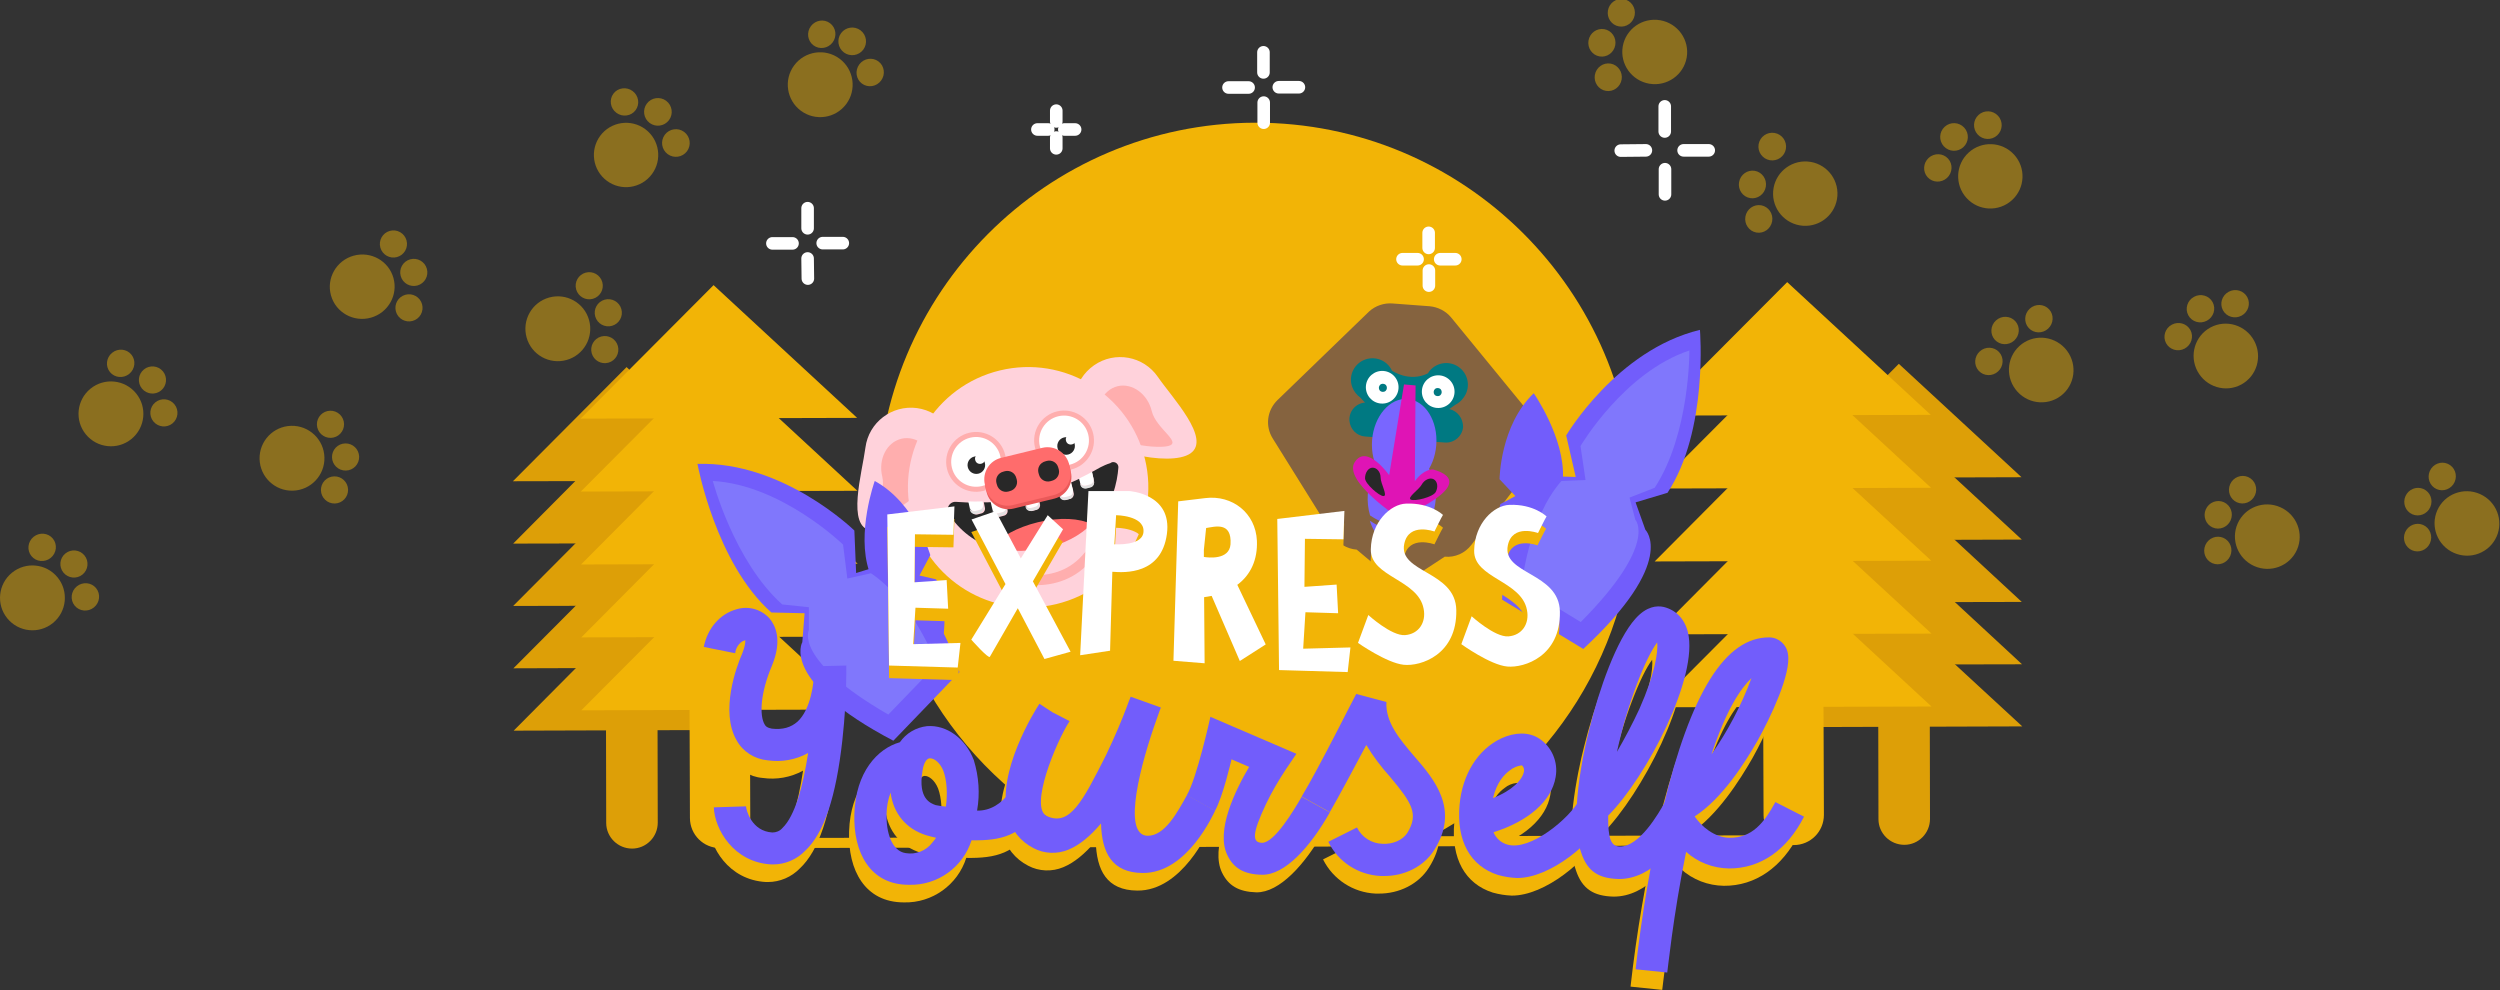 <?xml version="1.0" encoding="utf-8"?>
<!-- Generator: Adobe Illustrator 21.0.0, SVG Export Plug-In . SVG Version: 6.00 Build 0)  -->
<!DOCTYPE svg PUBLIC "-//W3C//DTD SVG 1.1//EN" "http://www.w3.org/Graphics/SVG/1.1/DTD/svg11.dtd">
<svg version="1.1" id="Layer_1" xmlns="http://www.w3.org/2000/svg" xmlns:xlink="http://www.w3.org/1999/xlink" x="0px" y="0px"
	 viewBox="0 0 994.3 393.8" style="enable-background:new 0 0 994.3 393.8;" xml:space="preserve">
<rect x="0" y="0" width="994.3" height="393.8" fill="#333333" stroke="none"/>
<style type="text/css">
	.st0{fill:#DD9F07;}
	.st1{fill:#F2B406;}
	.st2{fill:none;stroke:#F2B406;stroke-width:4;stroke-linecap:round;stroke-linejoin:round;}
	.st3{opacity:0.46;}
	.st4{fill:none;stroke:#FFFFFF;stroke-width:5;stroke-linecap:round;stroke-linejoin:round;}
	.st5{fill:#FFFFFF;}
	.st6{fill:#FFD2DB;}
	.st7{fill:#FFAEAE;}
	.st8{fill:#282828;}
	.st9{fill:#FF6C6C;}
	.st10{fill:#E2E2E2;}
	.st11{fill:#EA5959;}
	.st12{fill:none;stroke:#FFAEAE;stroke-width:4;stroke-linecap:round;stroke-linejoin:round;}
	.st13{fill:#85633F;}
	.st14{fill:#007982;}
	.st15{fill:#7966FF;}
	.st16{fill:#DF14B5;}
	.st17{fill:none;stroke:#00A543;stroke-width:10;stroke-linecap:round;stroke-linejoin:round;}
	.st18{fill:#725DFB;}
	.st19{fill:#8077FC;}
</style>
<title>Asset 2</title>
<g>
	<g id="Layer_2">
		<g id="Layer_1-2">
			<g id="background">
				<polygon class="st0" points="755.2,144.7 710,190.1 804,189.8 				"/>
				<polygon class="st0" points="755.2,169.4 710.1,214.9 804.1,214.6 				"/>
				<polygon class="st0" points="755.3,194.2 710.1,239.6 804.1,239.4 				"/>
				<polygon class="st0" points="755.4,219 710.2,264.4 804.2,264.2 				"/>
				<polygon class="st0" points="755.4,243.8 710.3,289.2 804.3,288.9 				"/>
				<path class="st0" d="M757.2,267.6L757.2,267.6c5.7,0,10.3,4.6,10.3,10.2l0.1,47.9c0,5.7-4.6,10.3-10.2,10.3l0,0
					c-5.7,0-10.3-4.6-10.3-10.2l-0.1-47.9C747,272.3,751.6,267.7,757.2,267.6z"/>
				<polygon class="st1" points="710.8,112.2 657.9,165.3 767.9,165 				"/>
				<polygon class="st1" points="710.9,141.2 658,194.3 768,194 				"/>
				<polygon class="st1" points="710.9,170.2 658.1,223.3 768.1,223 				"/>
				<polygon class="st1" points="711,199.2 658.2,252.3 768.2,252 				"/>
				<polygon class="st1" points="711.1,228.2 658.2,281.3 768.2,281 				"/>
				<path class="st1" d="M713.2,256.1L713.2,256.1c6.6,0,12,5.3,12,12l0.2,56c0,6.6-5.3,12-12,12l0,0c-6.6,0-12-5.3-12-12l-0.2-56
					C701.2,261.6,706.6,256.2,713.2,256.1z"/>
				<polygon class="st0" points="249.2,146 204,191.4 298,191.2 				"/>
				<polygon class="st0" points="249.2,170.8 204.1,216.2 298.1,216 				"/>
				<polygon class="st0" points="249.3,195.6 204.1,241 298.1,240.8 				"/>
				<polygon class="st0" points="249.4,220.4 204.2,265.8 298.2,265.5 				"/>
				<polygon class="st0" points="249.4,245.2 204.3,290.6 298.3,290.3 				"/>
				<path class="st0" d="M251.2,269.1L251.2,269.1c5.7,0,10.3,4.6,10.3,10.2l0.1,47.9c0,5.7-4.6,10.3-10.2,10.3l0,0
					c-5.7,0-10.3-4.6-10.3-10.2l-0.1-47.9C241,273.7,245.6,269.1,251.2,269.1z"/>
				<polygon class="st1" points="283.8,113.4 230.9,166.5 340.9,166.2 				"/>
				<polygon class="st1" points="283.9,142.4 231,195.5 341,195.2 				"/>
				<polygon class="st1" points="283.9,171.4 231.1,224.5 341.1,224.2 				"/>
				<polygon class="st1" points="284,200.4 231.2,253.5 341.2,253.2 				"/>
				<polygon class="st1" points="284.1,229.4 231.2,282.5 341.2,282.2 				"/>
				<path class="st1" d="M286.2,257.3L286.2,257.3c6.6,0,12,5.3,12,12l0.2,56c0,6.6-5.3,12-12,12l0,0c-6.6,0-12-5.3-12-12l-0.2-56
					C274.2,262.7,279.6,257.3,286.2,257.3z"/>
				<line class="st2" x1="307.4" y1="335.3" x2="710.4" y2="334.2"/>
				<path class="st1" d="M650,198.9c-0.2-83.1-67.8-150.3-150.9-150.1S348.8,116.6,349,199.8c0.2,57.7,33.3,110.2,85.3,135.2
					l131.1-0.4C617.3,309.3,650.2,256.6,650,198.9z"/>
				<g class="st3">
					
						<ellipse transform="matrix(0.963 -0.269 0.269 0.963 -25.375 43.005)" class="st1" cx="144.1" cy="114" rx="12.9" ry="12.8"/>
					
						<ellipse transform="matrix(0.963 -0.269 0.269 0.963 -26.942 48.332)" class="st1" cx="162.7" cy="122.4" rx="5.4" ry="5.4"/>
					
						<ellipse transform="matrix(0.963 -0.269 0.269 0.963 -23.07 48.329)" class="st1" cx="164.6" cy="108.3" rx="5.4" ry="5.4"/>
					
						<ellipse transform="matrix(0.963 -0.269 0.269 0.963 -20.326 45.722)" class="st1" cx="156.5" cy="97" rx="5.4" ry="5.4"/>
					
						<ellipse transform="matrix(0.963 -0.269 0.269 0.963 -26.989 64.583)" class="st1" cx="221.9" cy="130.7" rx="12.9" ry="12.9"/>
					
						<ellipse transform="matrix(0.963 -0.269 0.269 0.963 -28.551 69.909)" class="st1" cx="240.6" cy="139" rx="5.4" ry="5.4"/>
					
						<ellipse transform="matrix(0.963 -0.271 0.271 0.963 -24.637 70.123)" class="st1" cx="241.8" cy="124.4" rx="5.4" ry="5.4"/>
					
						<ellipse transform="matrix(0.963 -0.269 0.269 0.963 -21.938 67.3)" class="st1" cx="234.4" cy="113.6" rx="5.4" ry="5.4"/>
					
						<ellipse transform="matrix(0.596 -0.803 0.803 0.596 51.05 224.814)" class="st1" cx="249" cy="61.7" rx="12.8" ry="12.8"/>
					
						<ellipse transform="matrix(0.596 -0.803 0.803 0.596 62.921 238.812)" class="st1" cx="268.8" cy="56.9" rx="5.5" ry="5.5"/>
					
						<ellipse transform="matrix(0.596 -0.803 0.803 0.596 69.955 228.118)" class="st1" cx="261.7" cy="44.5" rx="5.5" ry="5.5"/>
					
						<ellipse transform="matrix(0.596 -0.803 0.803 0.596 67.725 215.807)" class="st1" cx="248.4" cy="40.6" rx="5.4" ry="5.5"/>
					
						<ellipse transform="matrix(0.596 -0.803 0.803 0.596 104.738 275.545)" class="st1" cx="326.2" cy="33.7" rx="12.9" ry="12.9"/>
					
						<ellipse transform="matrix(0.596 -0.803 0.803 0.596 116.609 289.528)" class="st1" cx="346.1" cy="28.9" rx="5.5" ry="5.4"/>
					
						<ellipse transform="matrix(0.596 -0.803 0.803 0.596 123.643 278.834)" class="st1" cx="339" cy="16.5" rx="5.5" ry="5.5"/>
					<ellipse transform="matrix(0.6 -0.8 0.8 0.6 119.87 266.913)" class="st1" cx="326.8" cy="13.6" rx="5.5" ry="5.4"/>
					
						<ellipse transform="matrix(0.775 -0.632 0.632 0.775 -147.386 61.642)" class="st1" cx="12.9" cy="237.8" rx="12.9" ry="12.9"/>
					
						<ellipse transform="matrix(0.775 -0.632 0.632 0.775 -133.84 59.593)" class="st1" cx="16.8" cy="217.7" rx="5.5" ry="5.4"/>
					
						<ellipse transform="matrix(0.775 -0.632 0.632 0.775 -135.133 69.064)" class="st1" cx="29.4" cy="224.3" rx="5.4" ry="5.4"/>
					
						<ellipse transform="matrix(0.775 -0.632 0.632 0.775 -142.429 74.898)" class="st1" cx="34" cy="237.4" rx="5.5" ry="5.4"/>
					
						<ellipse transform="matrix(0.775 -0.632 0.632 0.775 -94.077 64.904)" class="st1" cx="44.1" cy="164.6" rx="12.9" ry="12.9"/>
					<ellipse transform="matrix(0.775 -0.632 0.632 0.775 -80.531 62.856)" class="st1" cx="48" cy="144.5" rx="5.5" ry="5.4"/>
					
						<ellipse transform="matrix(0.775 -0.632 0.632 0.775 -81.823 72.327)" class="st1" cx="60.6" cy="151.1" rx="5.4" ry="5.4"/>
					
						<ellipse transform="matrix(0.775 -0.632 0.632 0.775 -89.114 78.159)" class="st1" cx="65.2" cy="164.2" rx="5.4" ry="5.4"/>
					
						<ellipse transform="matrix(1 -2.460666e-02 2.460666e-02 1 -4.448 2.912)" class="st1" cx="116.1" cy="182.2" rx="12.9" ry="12.9"/>
					
						<ellipse transform="matrix(1 -2.460666e-02 2.460666e-02 1 -4.112 3.285)" class="st1" cx="131.4" cy="168.7" rx="5.4" ry="5.4"/>
					
						<ellipse transform="matrix(1 -2.460666e-02 2.460666e-02 1 -4.428 3.437)" class="st1" cx="137.4" cy="181.7" rx="5.4" ry="5.4"/>
					
						<ellipse transform="matrix(1 -2.460666e-02 2.460666e-02 1 -4.754 3.331)" class="st1" cx="133" cy="194.8" rx="5.4" ry="5.4"/>
				</g>
				<g class="st3">
					
						<ellipse transform="matrix(0.738 -0.675 0.675 0.738 113.3 586.421)" class="st1" cx="811.8" cy="147.3" rx="12.8" ry="12.9"/>
					
						<ellipse transform="matrix(0.738 -0.675 0.675 0.738 126.818 580.448)" class="st1" cx="810.9" cy="126.9" rx="5.5" ry="5.4"/>
					
						<ellipse transform="matrix(0.738 -0.675 0.675 0.738 120.152 572.569)" class="st1" cx="797.4" cy="131.6" rx="5.5" ry="5.4"/>
					
						<ellipse transform="matrix(0.738 -0.675 0.675 0.738 110.137 571.475)" class="st1" cx="791" cy="143.9" rx="5.5" ry="5.4"/>
					
						<ellipse transform="matrix(0.738 -0.675 0.675 0.738 159.944 552.581)" class="st1" cx="791.6" cy="70.3" rx="12.8" ry="12.8"/>
					
						<ellipse transform="matrix(0.738 -0.675 0.675 0.738 173.465 546.601)" class="st1" cx="790.6" cy="49.9" rx="5.5" ry="5.5"/>
					
						<ellipse transform="matrix(0.738 -0.675 0.675 0.738 166.799 538.722)" class="st1" cx="777.1" cy="54.6" rx="5.5" ry="5.5"/>
					
						<ellipse transform="matrix(0.738 -0.675 0.675 0.738 156.781 537.634)" class="st1" cx="770.7" cy="66.9" rx="5.5" ry="5.4"/>
					
						<ellipse transform="matrix(0.17 -0.986 0.986 0.17 519.765 771.527)" class="st1" cx="717.7" cy="77.3" rx="12.8" ry="12.8"/>
					
						<ellipse transform="matrix(0.169 -0.986 0.986 0.169 527.936 743.527)" class="st1" cx="705" cy="58.6" rx="5.5" ry="5.5"/>
					
						<ellipse transform="matrix(0.17 -0.986 0.986 0.17 505.874 747.781)" class="st1" cx="696.7" cy="73.7" rx="5.5" ry="5.4"/>
					
						<ellipse transform="matrix(0.17 -0.986 0.986 0.17 494.463 761.62)" class="st1" cx="699.2" cy="87.4" rx="5.5" ry="5.4"/>
					
						<ellipse transform="matrix(0.17 -0.986 0.986 0.17 525.568 665.788)" class="st1" cx="657.9" cy="21" rx="12.8" ry="12.9"/>
					
						<ellipse transform="matrix(0.17 -0.986 0.986 0.17 529.906 639.838)" class="st1" cx="644.7" cy="5.4" rx="5.5" ry="5.4"/>
					
						<ellipse transform="matrix(0.17 -0.986 0.986 0.17 511.677 642.042)" class="st1" cx="636.9" cy="17.4" rx="5.5" ry="5.4"/>
					
						<ellipse transform="matrix(0.17 -0.986 0.986 0.17 500.268 655.879)" class="st1" cx="639.4" cy="31.1" rx="5.5" ry="5.4"/>
					
						<ellipse transform="matrix(0.406 -0.914 0.914 0.406 392.006 1020.585)" class="st1" cx="981.5" cy="208.6" rx="12.8" ry="12.9"/>
					
						<ellipse transform="matrix(0.406 -0.914 0.914 0.406 375.257 1005.939)" class="st1" cx="961.8" cy="214.2" rx="5.5" ry="5.4"/>
					
						<ellipse transform="matrix(0.406 -0.914 0.914 0.406 388.359 997.617)" class="st1" cx="962" cy="199.9" rx="5.5" ry="5.4"/>
					
						<ellipse transform="matrix(0.406 -0.914 0.914 0.406 403.247 1000.537)" class="st1" cx="971.7" cy="189.9" rx="5.5" ry="5.4"/>
					
						<ellipse transform="matrix(0.406 -0.914 0.914 0.406 340.13 951.061)" class="st1" cx="902" cy="213.8" rx="12.8" ry="12.9"/>
					
						<ellipse transform="matrix(0.406 -0.914 0.914 0.406 323.372 936.421)" class="st1" cx="882.4" cy="219.3" rx="5.5" ry="5.4"/>
					
						<ellipse transform="matrix(0.406 -0.914 0.914 0.406 336.473 928.088)" class="st1" cx="882.5" cy="205.1" rx="5.5" ry="5.4"/>
					
						<ellipse transform="matrix(0.406 -0.914 0.914 0.406 351.362 931.019)" class="st1" cx="892.2" cy="195.1" rx="5.5" ry="5.4"/>
					
						<ellipse transform="matrix(0.881 -0.473 0.473 0.881 38.333 435.593)" class="st1" cx="885.3" cy="141.6" rx="12.8" ry="12.9"/>
					
						<ellipse transform="matrix(0.881 -0.473 0.473 0.881 39.695 425.725)" class="st1" cx="866.4" cy="133.9" rx="5.5" ry="5.4"/>
					
						<ellipse transform="matrix(0.881 -0.473 0.473 0.881 46.035 428.576)" class="st1" cx="875.2" cy="122.8" rx="5.5" ry="5.4"/>
					
						<ellipse transform="matrix(0.881 -0.473 0.473 0.881 48.6 434.864)" class="st1" cx="889" cy="120.8" rx="5.5" ry="5.4"/>
				</g>
				<line class="st4" x1="502.5" y1="20.8" x2="502.5" y2="28.8"/>
				<line class="st4" x1="516.6" y1="34.7" x2="508.6" y2="34.7"/>
				<line class="st4" x1="502.6" y1="48.8" x2="502.6" y2="40.8"/>
				<line class="st4" x1="488.6" y1="34.8" x2="496.6" y2="34.8"/>
				<line class="st4" x1="321.2" y1="82.8" x2="321.2" y2="90.8"/>
				<line class="st4" x1="335.2" y1="96.7" x2="327.2" y2="96.7"/>
				<line class="st4" x1="321.3" y1="110.8" x2="321.2" y2="102.8"/>
				<line class="st4" x1="307.2" y1="96.8" x2="315.2" y2="96.8"/>
				<line class="st4" x1="662.1" y1="42.3" x2="662.1" y2="52.3"/>
				<line class="st4" x1="679.6" y1="59.8" x2="669.6" y2="59.8"/>
				<line class="st4" x1="662.2" y1="77.3" x2="662.2" y2="67.3"/>
				<line class="st4" x1="644.6" y1="59.9" x2="654.6" y2="59.8"/>
				<line class="st4" x1="420.1" y1="44" x2="420.1" y2="48.3"/>
				<line class="st4" x1="427.6" y1="51.5" x2="423.3" y2="51.5"/>
				<line class="st4" x1="420.1" y1="59" x2="420.1" y2="54.7"/>
				<line class="st4" x1="412.6" y1="51.5" x2="416.9" y2="51.5"/>
				<line class="st4" x1="568.2" y1="92.6" x2="568.2" y2="98.6"/>
				<line class="st4" x1="578.8" y1="103.1" x2="572.8" y2="103.1"/>
				<line class="st4" x1="568.3" y1="113.6" x2="568.3" y2="107.6"/>
				<line class="st4" x1="557.8" y1="103.1" x2="563.8" y2="103.1"/>
			</g>
			<path class="st5" d="M673.9,142.3c0.8,0,1.5-0.7,1.5-1.5s-0.7-1.5-1.5-1.5s-1.5,0.7-1.5,1.5S673.1,142.3,673.9,142.3z"/>
			<path class="st6" d="M344.2,178c-1.3,10-7.7,31.7,2.3,33s32.5-18.2,33.9-28.2c1.3-10-5.7-19.1-15.7-20.5
				C354.7,161,345.5,168,344.2,178z"/>
			<path class="st7" d="M350.9,189.6c1.7,6.9-5.3,16.6,0.6,15.2s22.3-13.4,20.6-20.3s-7.8-11.4-13.6-10S349.2,182.6,350.9,189.6z"/>
			<path class="st6" d="M460.5,149.9c5.7,8.3,21.3,24.6,13,30.4s-37.3-1.4-43-9.6c-5.7-8.3-3.7-19.6,4.6-25.4
				S454.8,141.6,460.5,149.9z"/>
			<path class="st7" d="M458.1,163.6c1.7,6.9,12.3,12.4,6.5,13.8s-25.9-1.8-27.6-8.7s1.7-13.7,7.5-15.1S456.5,156.7,458.1,163.6z"/>
			
				<ellipse transform="matrix(0.972 -0.235 0.235 0.972 -34.084 101.51)" class="st6" cx="408.9" cy="193.8" rx="47.8" ry="47.8"/>
			<ellipse transform="matrix(0.972 -0.235 0.235 0.972 -32.29 96.369)" class="st7" cx="388.2" cy="183.7" rx="11.9" ry="11.9"/>
			<ellipse transform="matrix(0.972 -0.235 0.235 0.972 -32.29 96.369)" class="st5" cx="388.2" cy="183.7" rx="9.9" ry="9.9"/>
			
				<ellipse transform="matrix(0.972 -0.235 0.235 0.972 -29.326 104.341)" class="st7" cx="423.2" cy="175.2" rx="11.9" ry="11.9"/>
			<ellipse transform="matrix(0.972 -0.235 0.235 0.972 -29.326 104.341)" class="st5" cx="423.2" cy="175.2" rx="9.9" ry="9.9"/>
			<ellipse transform="matrix(0.972 -0.235 0.235 0.972 -32.592 96.417)" class="st8" cx="388.3" cy="185" rx="3.5" ry="3.5"/>
			<ellipse transform="matrix(0.972 -0.235 0.235 0.972 -29.809 104.583)" class="st8" cx="424" cy="177.4" rx="3.5" ry="3.5"/>
			<path class="st8" d="M434.3,187.7l0.6,2.6l0.2,1c0.3,1.1-0.4,2.2-1.4,2.4c0,0,0,0,0,0l-1.5,0.4c-1.1,0.3-2.2-0.4-2.4-1.4
				c0,0,0,0,0,0l-0.2-1l-0.3-1.3c-1.1,0.5-2.2,1-3.3,1.5l0.8,3.1l0.2,1c0.3,1.1-0.4,2.2-1.4,2.4c0,0,0,0,0,0l-1.5,0.4
				c-1.1,0.3-2.2-0.4-2.4-1.4c0,0,0,0,0,0l-0.2-1l-0.6-2.4c-2.8,1-5.5,1.8-8.2,2.5l0.7,2.9l0.2,1c0.3,1.1-0.4,2.2-1.4,2.4
				c0,0,0,0,0,0l-1.5,0.4c-1.1,0.3-2.2-0.4-2.4-1.4c0,0,0,0,0,0l-0.2-1l-0.7-2.9c-2.6,0.5-5.1,0.9-7.5,1.2l0.6,2.6l0.2,1
				c0.3,1.1-0.4,2.2-1.4,2.4c0,0,0,0,0,0l-1.5,0.4c-1.1,0.3-2.2-0.4-2.4-1.4c0,0,0,0,0,0l-0.2-1l-0.8-3.4c-1.1,0.1-2.1,0.1-3.1,0.1
				l0.2,1l0.2,1c0.3,1.1-0.4,2.2-1.4,2.4c0,0,0,0,0,0l-1.5,0.4c-1.1,0.3-2.2-0.4-2.4-1.4c0,0,0,0,0,0l-0.2-1l-0.5-2.3
				c-2.1-0.1-3.9-0.2-5.4-0.3c-1.7-0.2-3.2,1.1-3.4,2.8c-0.1,0.7,0.1,1.4,0.5,2c4.1,6.6,10.5,11.4,17.9,13.7
				c3.1-4.1,9.9-7.9,18.2-9.9c8.7-2.1,16.8-1.6,21.3,0.8c7.7-7.7,9.6-17.5,10-23c0.1-1.1-0.7-2.1-1.8-2.2c-0.5-0.1-1,0.1-1.4,0.4
				C438.7,185.1,436.5,186.5,434.3,187.7z"/>
			<path class="st9" d="M394.6,217.6c5.3,1.6,11.9,2.1,20,0.6c8.9-1.7,15.1-5.4,19.5-9.7c-4.5-2.4-12.6-2.9-21.3-0.8
				C404.5,209.7,397.7,213.5,394.6,217.6z"/>
			<path class="st10" d="M389.5,202.9l-1.5,0.4c-1.1,0.3-2.2-0.4-2.4-1.4c0,0,0,0,0,0l0.2,1c0.2,1.1,1.3,1.7,2.4,1.5c0,0,0,0,0,0
				l1.5-0.4c1.1-0.2,1.7-1.3,1.5-2.4c0,0,0,0,0,0l-0.2-1C391.3,201.5,390.6,202.6,389.5,202.9C389.5,202.9,389.5,202.9,389.5,202.9z
				"/>
			<path class="st5" d="M388,203.2l1.5-0.4c1.1-0.2,1.7-1.3,1.5-2.4c0,0,0,0,0,0l-0.2-1c-2.1,0.1-4,0.1-5.7,0l0.5,2.3
				C385.8,202.8,386.9,203.5,388,203.2C388,203.2,388,203.2,388,203.2z"/>
			<path class="st10" d="M398.6,203.8l-1.5,0.4c-1.1,0.3-2.2-0.4-2.4-1.4c0,0,0,0,0,0l0.2,1c0.2,1.1,1.3,1.7,2.4,1.5c0,0,0,0,0,0
				l1.5-0.4c1.1-0.2,1.7-1.3,1.5-2.4c0,0,0,0,0,0l-0.2-1C400.4,202.4,399.7,203.5,398.6,203.8C398.6,203.8,398.6,203.8,398.6,203.8z
				"/>
			<path class="st5" d="M397.1,204.1l1.5-0.4c1.1-0.2,1.7-1.3,1.5-2.4c0,0,0,0,0,0l-0.6-2.6c-2,0.2-3.8,0.4-5.6,0.5l0.8,3.4
				C394.9,203.7,396,204.4,397.1,204.1C397.1,204.2,397.1,204.2,397.1,204.1z"/>
			<path class="st10" d="M411.6,201.7l-1.5,0.4c-1.1,0.3-2.2-0.4-2.4-1.4c0,0,0,0,0,0l0.2,1c0.2,1.1,1.3,1.7,2.4,1.5c0,0,0,0,0,0
				l1.5-0.4c1.1-0.2,1.7-1.3,1.5-2.4c0,0,0,0,0,0l-0.2-1C413.4,200.3,412.7,201.4,411.6,201.7C411.6,201.7,411.6,201.7,411.6,201.7z
				"/>
			<path class="st5" d="M410.1,202l1.5-0.4c1.1-0.2,1.7-1.3,1.5-2.4c0,0,0,0,0,0l-0.7-2.9c-1.8,0.5-3.7,0.9-5.4,1.2l0.7,2.9
				C407.9,201.6,409,202.3,410.1,202C410.1,202,410.1,202,410.1,202z"/>
			<path class="st10" d="M425.1,197.4l-1.5,0.4c-1.1,0.3-2.2-0.4-2.4-1.4c0,0,0,0,0,0l0.2,1c0.2,1.1,1.3,1.7,2.4,1.5c0,0,0,0,0,0
				l1.5-0.4c1.1-0.2,1.7-1.3,1.5-2.4c0,0,0,0,0,0l-0.2-1C426.9,196,426.3,197.1,425.1,197.4C425.2,197.4,425.2,197.4,425.1,197.4z"
				/>
			<path class="st5" d="M423.7,197.7l1.5-0.4c1.1-0.2,1.7-1.3,1.5-2.4c0,0,0,0,0,0l-0.8-3.1c-1.8,0.8-3.5,1.4-5.2,2.1l0.6,2.4
				C421.5,197.3,422.6,198,423.7,197.7C423.7,197.7,423.7,197.7,423.7,197.7z"/>
			<path class="st10" d="M433.4,192.8l-1.5,0.4c-1.1,0.3-2.2-0.4-2.4-1.4c0,0,0,0,0,0l0.2,1c0.2,1.1,1.3,1.7,2.4,1.5c0,0,0,0,0,0
				l1.5-0.4c1.1-0.2,1.7-1.3,1.5-2.4c0,0,0,0,0,0l-0.2-1C435.2,191.4,434.5,192.5,433.4,192.8C433.4,192.8,433.4,192.8,433.4,192.8z
				"/>
			<path class="st5" d="M431.9,193.1l1.5-0.4c1.1-0.2,1.7-1.3,1.5-2.4c0,0,0,0,0,0l-0.6-2.6c-1.7,0.9-3.4,1.8-5.1,2.6l0.3,1.3
				C429.7,192.7,430.8,193.4,431.9,193.1C431.9,193.1,431.9,193.1,431.9,193.1z"/>
			<ellipse transform="matrix(0.972 -0.235 0.235 0.972 -31.974 96.699)" class="st5" cx="389.8" cy="182.5" rx="2" ry="2"/>
			<ellipse transform="matrix(0.972 -0.235 0.235 0.972 -29.153 104.978)" class="st5" cx="425.9" cy="174.8" rx="2" ry="2"/>
			<path class="st11" d="M398.5,183.5l16.4-4c4.7-1.1,9.4,1.8,10.6,6.5l0.4,1.7c1.1,4.7-1.8,9.4-6.5,10.6l-16.4,4
				c-4.7,1.1-9.4-1.8-10.6-6.5l-0.4-1.7C390.9,189.4,393.8,184.7,398.5,183.5z"/>
			<path class="st9" d="M398.2,182.1l16.4-4c4.7-1.1,9.4,1.8,10.6,6.5l0.4,1.7c1.1,4.7-1.8,9.4-6.5,10.6l-16.4,4
				c-4.7,1.1-9.4-1.8-10.6-6.5l-0.4-1.7C390.6,187.9,393.5,183.2,398.2,182.1z"/>
			<path class="st8" d="M415.7,183.5l0.7-0.2c2-0.5,4,0.7,4.5,2.7l0.2,0.7c0.5,2-0.7,4-2.7,4.5l-0.7,0.2c-2,0.5-4-0.7-4.5-2.7
				L413,188C412.5,186,413.7,184,415.7,183.5z"/>
			<path class="st8" d="M399,187.6l0.7-0.2c2-0.5,4,0.7,4.5,2.7l0.2,0.7c0.5,2-0.7,4-2.7,4.5l-0.7,0.2c-2,0.5-4-0.7-4.5-2.7
				l-0.2-0.7C395.8,190.1,397,188.1,399,187.6z"/>
			<path class="st12" d="M400.5,228.9c0,0,20.1,7.6,32.5-7.9"/>
			<path class="st13" d="M553.9,120.7l14.7,1.1c3.3,0.3,6.4,1.9,8.5,4.4l33.9,41.4c3.6,4.4,3.7,10.7,0.2,15.2l-26,33.9
				c-2.5,3.3-6.5,5.1-10.6,4.7l-12.5,8.2c-3.1,2.1-7.2,1.8-10.1-0.6l-12.4-10.4c-3.9-0.3-7.4-2.4-9.4-5.7l-24-38.5
				c-3.1-4.9-2.3-11.2,1.9-15.3l36.4-35.2C547,121.6,550.5,120.4,553.9,120.7z"/>
			<path class="st14" d="M576.4,162.7c0.9-0.6,1.7-1.2,2.4-1.7c1.2-0.6,2.3-1.5,3.1-2.6l0,0l0,0c3-3.7,2.4-9.1-1.3-12.1
				c-3.7-3-9.1-2.4-12.1,1.3c-0.2,0.3-0.4,0.6-0.6,0.9l0,0c-7.5,3.7-14.3-1.1-14.3-1.1l0,0c-2-4.3-7.1-6.1-11.4-4.1
				c-4,1.9-5.9,6.5-4.4,10.6l0,0c0.6,1.7,1.8,3.2,3.3,4.3c0.6,0.7,1.2,1.3,1.8,1.9c-3.7,0.3-6.5,3.5-6.2,7.3c0.3,3.3,2.9,6,6.2,6.2
				l31.7,2.4c3.7,0.3,7-2.5,7.3-6.2C581.9,166.4,579.7,163.4,576.4,162.7L576.4,162.7z"/>
			
				<ellipse transform="matrix(7.741512e-02 -0.997 0.997 7.741512e-02 372.488 713.997)" class="st5" cx="572" cy="155.7" rx="6.5" ry="6.5"/>
			
				<ellipse transform="matrix(7.741512e-02 -0.997 0.997 7.741512e-02 339.663 719.234)" class="st15" cx="558.5" cy="176.1" rx="17.4" ry="12.8"/>
			
				<ellipse transform="matrix(7.741512e-02 -0.997 0.997 7.741512e-02 371.999 713.945)" class="st14" cx="571.8" cy="156" rx="1.6" ry="1.6"/>
			
				<ellipse transform="matrix(7.741512e-02 -0.997 0.997 7.741512e-02 353.639 690.146)" class="st5" cx="549.7" cy="154" rx="6.5" ry="6.5"/>
			
				<ellipse transform="matrix(7.741512e-02 -0.997 0.997 7.741512e-02 353.586 690.653)" class="st14" cx="550" cy="154.3" rx="1.6" ry="1.6"/>
			<path class="st15" d="M569.3,205.8c1-2.3,1.5-4.7,1.7-7.1c0.8-9.7-4.7-18.1-12.1-18.7s-14.1,6.9-14.9,16.6
				c-0.2,2.8,0.1,5.7,0.9,8.4C549.1,207.9,558.1,212.1,569.3,205.8z"/>
			<path class="st15" d="M544.8,207.1c1.8,5.8,6,9.9,11.2,10.3c5.5,0.4,10.5-3.5,13.1-9.5C558,214.2,549,209.9,544.8,207.1z"/>
			<path class="st16" d="M558.4,152.9l-5.9,36.1c0,0-8.9-12.7-13.7-5.2s17.6,22.2,17.6,22.2s33.9-13.6,13.5-19.3
				c0,0-3.6-0.3-7.2,4.7l0.3-38.1L558.4,152.9z"/>
			<path class="st8" d="M549.1,190c0,2.3,2.9,7.2,1.2,7.3s-7.4-4.9-7.4-7.1s1.3-4.2,3-4.2S549.1,187.7,549.1,190z"/>
			<path class="st8" d="M565.4,192.8c-1.1,2-5.9,5.1-4.3,5.9s8.8-1,9.9-3s0.7-4.3-0.8-5.1S566.5,190.8,565.4,192.8z"/>
			<path class="st17" d="M377.5,242.8"/>
			<path class="st18" d="M374.3,258.6c0,0,4.1-16.8-2-28.2l-6.6-1.5l4.3-8.1c0,0-5.8-20.6-22.1-29.5c0,0-7.4,20.6-2.2,35.9l6.1,3.7
				l-3.5,5.2c0,0-8.5,4.8,6.4,28.3L374.3,258.6z"/>
			<path class="st18" d="M381.6,267.3c0,0-9-30.6-29.1-43.1l-12,3.7l-0.7-16.9c0,0-28.2-27.6-62.4-26.5c0,0,7.2,39.5,29.4,59.1
				l13.2,0.3l-0.9,11.5c0,0-9.1,15.4,36.2,39.2L381.6,267.3z"/>
			<path class="st19" d="M372.6,264.2c0,0-9.3-24.9-26.2-36.2l-9.4,2.1l-1.7-13.5c0,0-24.5-23.8-51.8-25.3c0,0,8.4,31.9,27.6,49.1
				l10.6,1.1v9.1c0,0-6.3,11.7,31.6,33.6L372.6,264.2z"/>
			<path class="st18" d="M602.2,228.2c0,0-8.4-15.2-5.5-27.7l6-3.2l-6.3-6.7c0,0,0.2-21.4,13.6-34.2c0,0,12.5,17.9,11.6,34l-5,5.2
				l4.8,4.1c0,0,9.5,2.4,1.3,29L602.2,228.2z"/>
			<path class="st18" d="M597.4,238.5c0,0,0.7-31.9,16.8-49.2l12.5,0.4l-3.8-16.5c0,0,20-34,53.2-42c0,0,3.4,40-12.9,64.8l-12.7,3.8
				l3.9,10.9c0,0,12.9,12.5-24.7,47.4L597.4,238.5z"/>
			<path class="st19" d="M605.2,233.1c0,0,2.4-26.5,15.8-41.8l9.6-0.4l-2-13.5c0,0,17.3-29.4,43.3-38c0,0,0.3,33-13.8,54.6l-10,3.9
				l2.3,8.8c0,0,9.2,9.6-21.7,40.7L605.2,233.1z"/>
			<path class="st17" d="M382.3,235.5"/>
			<path class="st1" d="M353.6,269.7l-0.7-60.1l26.7-3.2l-0.4,11.3l-15.3-0.2l-0.2,19.1l12.8-0.9l0.6,11.4l-13-0.4l-0.9,14.5
				l18.8-0.5l-1.1,9.8L353.6,269.7z"/>
			<path class="st1" d="M415.3,267.1l-10.6-20.2l-11.1,19.3c-0.5,1-7.4-6.8-7.4-6.8l13.6-22.1l-13.5-25.7l9.6-3.3l10,18.8l10.7-17.2
				l6.1,5.6l-12,20.7l15,28L415.3,267.1z"/>
			<path class="st1" d="M432.9,200.3h16.2c0,0,17.2,1,15,17.1s-16.6,15.4-21.7,15l-0.9,31.4l-11.9,1.8L432.9,200.3z M454.8,216.2
				c0.1-6.2-10.9-6.3-10.9-6.3l-0.7,11.6C443.1,221.4,454.7,222.4,454.8,216.2z"/>
			<path class="st1" d="M481.9,242c-1.1,0.2-2.1,0.4-3,0.5l0.2,26.3l-12.4-1l1.9-63.4l10.8-1.3c10.7-1.3,20,5.9,20.5,17
				c0.3,7.4-2.4,13.5-7.8,17.5l11.3,23.7L493,268L481.9,242z M478.8,226.5c1.7,0.3,10.1,1.3,10.6-5c0.6-9.2-6.3-7-9.7-6.5l-0.9,8.7
				L478.8,226.5z"/>
			<path class="st1" d="M508.6,271.5l-0.7-60.1l26.7-3.2l-0.4,11.3l-15.3-0.2l-0.2,19.1l12.8-0.9l0.6,11.4l-13-0.4l-0.9,14.5
				l18.8-0.5l-1.1,9.8L508.6,271.5z"/>
			<path class="st1" d="M540,260.7l4.1-11.1c0,0,9.2,8.4,14.6,8s8.5-5,7.4-10.5c-2.2-11.7-21.2-12.6-21-23.6s7.9-18,14-18.2
				c9.7-0.4,14.8,4.6,14.8,4.6c-0.5,0.7-3.4,6.6-3.4,6.6s-10.2-3.8-12,4.9c-2.4,11.6,20.5,10.7,20.7,26.4
				c0.3,17.7-14.1,22.4-20.9,21.7S540,260.7,540,260.7z"/>
			<path class="st1" d="M581.1,261.2l4.1-11.1c0,0,9.2,8.4,14.6,8s8.5-5,7.4-10.5c-2.2-11.7-21.2-12.6-21-23.6s7.9-18,14-18.2
				c9.7-0.4,14.7,4.5,14.7,4.5c-0.5,0.7-3.4,6.6-3.4,6.6s-10.2-3.8-12,4.9c-2.4,11.6,20.5,10.7,20.7,26.4
				c0.3,17.7-14.1,22.4-20.9,21.7S581.1,261.2,581.1,261.2z"/>
			<path class="st5" d="M353.6,264.7l-0.7-60.1l26.7-3.2l-0.4,11.3l-15.3-0.2l-0.2,19.1l12.8-0.9l0.6,11.4l-13-0.4l-0.9,14.5
				l18.8-0.5l-1.1,9.8L353.6,264.7z"/>
			<path class="st5" d="M415.4,262.1l-10.6-20.2l-11.1,19.3c-0.5,1-7.4-6.8-7.4-6.8l13.6-22.1l-13.5-25.7l9.6-3.3l10,18.8l10.7-17.2
				l6.1,5.6l-12,20.7l15,28L415.4,262.1z"/>
			<path class="st5" d="M432.9,195.3h16.2c0,0,17.2,1,15,17.1s-16.6,15.4-21.7,15l-0.9,31.4l-11.9,1.8L432.9,195.3z M454.8,211.2
				c0.1-6.2-10.9-6.3-10.9-6.3l-0.7,11.6C443.2,216.4,454.8,217.4,454.8,211.2z"/>
			<path class="st5" d="M481.9,237c-1.1,0.2-2.1,0.4-3,0.5l0.2,26.3l-12.4-1l1.9-63.4l10.8-1.3c10.7-1.3,20,5.9,20.5,17
				c0.3,7.4-2.4,13.5-7.8,17.5l11.3,23.7l-10.3,6.6L481.9,237z M478.8,221.5c1.7,0.3,10.1,1.3,10.6-5c0.6-9.2-6.3-7-9.7-6.5
				l-0.9,8.7L478.8,221.5z"/>
			<path class="st5" d="M508.7,266.5l-0.7-60.1l26.7-3.2l-0.4,11.3l-15.3-0.2l-0.2,19.1l12.8-0.9l0.6,11.4l-13-0.4l-0.9,14.5
				l18.8-0.5l-1.1,9.8L508.7,266.5z"/>
			<path class="st5" d="M540.1,255.7l4.1-11.1c0,0,9.2,8.4,14.6,8s8.5-5,7.4-10.5c-2.2-11.7-21.2-12.6-21-23.6s7.9-18,14-18.2
				c9.7-0.4,14.7,4.5,14.7,4.5c-0.5,0.7-3.4,6.6-3.4,6.6s-10.2-3.8-12,4.9c-2.4,11.6,20.5,10.7,20.7,26.4
				c0.3,17.7-14.1,22.4-20.9,21.7S540.1,255.7,540.1,255.7z"/>
			<path class="st5" d="M581.2,256.2l4.1-11.1c0,0,9.2,8.4,14.6,8s8.5-5,7.4-10.5c-2.2-11.7-21.2-12.6-21-23.6s7.9-18,14-18.2
				c9.7-0.4,14.8,4.6,14.8,4.6c-0.5,0.7-3.4,6.6-3.4,6.6s-10.2-3.8-12,4.9c-2.4,11.6,20.5,10.7,20.7,26.4
				c0.3,17.7-14.1,22.4-20.9,21.8S581.2,256.2,581.2,256.2z"/>
			<path class="st1" d="M281.9,328.1l12.8-0.4c0.1,1.5,2.2,9.9,10.5,10.4c1.5,0,3-0.6,4-1.8c5-4.8,8.2-16.7,10.2-29.8
				c-4.9,2.7-10.6,3.7-16.1,2.9c-5.2-0.4-9.8-3.4-12.4-7.9c-6.7-11.5-0.1-29.4,2.2-34.6c1.1-2.8,1.3-4.4,1.2-5.3l-1.2,0.5
				c-1.6,1.1-2.6,2.8-2.8,4.7l-12.5-2.5c1.5-7.5,6.5-13.2,13.1-15c4.7-1.4,9.7,0,13,3.6c2.3,2.7,5.3,8.5,1,18.9
				c-4.6,10.8-5,19.8-2.9,23.3c0.4,0.8,1.1,1.4,2.9,1.7c4.3,0.5,7.6-0.5,10.2-2.8c5.3-4.9,6.6-15.5,6.6-20.5v-1.5l12.8-0.3v2.5
				c0,9.2-0.6,18.3-1.6,27.4c-2.5,22.3-7.2,36.7-14.8,43.8c-3.3,3.4-7.9,5.4-12.7,5.4h-0.7C289.6,350,282.2,336.7,281.9,328.1z"/>
			<path class="st1" d="M337.7,330.7c0.5-16.6,9.2-26,18.1-28.5c2.5-3.6,6.4-5.9,10.8-6.4c7.8-0.6,15.3,4.9,18.6,13.5
				c2,6.5,2.5,13.4,1.3,20.1c5.3,0.1,9.7-2.8,12.8-7.1l11.2,6.2c-6.4,10.9-14.4,12.9-26.2,12.7c-3.4,10.7-13.5,18-24.8,17.7
				C344,358.9,337.2,346.1,337.7,330.7z M368.8,342c0.5-0.6,1-1.2,1.4-1.8c-1.3-0.3-2.6-0.6-3.9-1c-8-2.5-13.1-8.6-14.2-17
				c-1,2.8-1.6,5.7-1.6,8.7c-0.2,6.9,2,14.6,7.6,15.4C362.1,347,366.3,345.4,368.8,342z M373.1,313.6c-1.4-3.5-3.8-5-5.2-5h-0.3
				c-1.2,0.1-2.4,2-2.8,5c-1.9,11.2,3.3,12.9,5.2,13.6c1.4,0.3,2.7,0.5,4.1,0.6C374.8,322.7,374.5,317.4,373.1,313.6L373.1,313.6z"
				/>
			<path class="st1" d="M435.8,334.5c-4.4,5.2-8.6,8.6-12.9,10.4c-4.5,1.9-9.7,1.7-14-0.6c-5.1-2.6-8.9-7.3-10.2-12.9
				c-4.6-17.2,10.8-41.8,12.6-44.5l5.2,3.4l6.8,3.5c-5.5,8.5-16.2,34.5-9,37.8c9.1,4.1,14.1-5.7,23.5-24.3
				c3.5-7.3,6.5-14.5,8.1-18.8c0.7-1.9,1.3-3.5,1.7-4.4l12,4.3c-0.1,0.1-0.7,1.9-1.7,4.7c-6,16.7-14.1,46.1-3.6,46.3
				c6.9,0.1,11.9-9.4,15.7-16.2l11.2,6.2c-0.6,1-11,25-28.9,24.8C440.2,354.1,436.1,346.2,435.8,334.5z"/>
			<path class="st1" d="M486,347c-4.6-9.6,3.1-25.5,8.7-35l-7-3c0,0-3.4,14.9-6.6,20.5l-11.1-6.2c4-6.6,9.4-31.2,9.4-31.2l34.2,14.7
				l-4.2,6.2c-2.9,4.4-5.6,9-7.9,13.8c-5.5,11.7-5.6,15.3-1.6,15.4c5,0.1,12.9-13.3,15.8-18.3l11.1,6.2
				c-7.8,13.8-17.9,24.9-27.1,24.8C492.6,354.7,488.5,352.2,486,347z"/>
			<path class="st1" d="M526.2,341.8l11.4-5.7c1.9,3.9,5.8,6.4,10.2,6.5c4,0.2,7.9-1.4,9.8-4.3c4.7-7.6,1.8-12-6.9-22.4
				c-3.5-3.9-6.7-8.1-9.4-12.6c-4.8,9-10.8,20.3-14.5,26.7l-11.2-6.2c6.7-11,21.4-40.5,21.7-40.8l12,3.2c-0.4,8,5.1,14.6,11,21.5
				c8.2,9.4,18.2,21.3,8,37.4c-4.1,6.5-11.8,10.4-20.1,10.3h-1.1C538.2,355,530.2,349.8,526.2,341.8z"/>
			<path class="st1" d="M593.7,355c-11-3.5-16.6-13.5-15.3-27.9c1.1-12.2,7.3-22,16.5-26.4c5.6-2.6,11.1-2.6,15.1,0
				c5.1,3.3,7.7,9.4,6.6,15.4c-1.6,9.5-10.8,17.5-24.7,21.9c1,2.4,3,4.2,5.5,4.9c9.1,2.7,24.8-10.5,28.6-17.7l11.3,6
				c-6,11-22.8,25.1-36.1,25C598.7,356.1,596.2,355.7,593.7,355z M604,313.9c0.2-0.9-0.1-1.9-0.8-2.5h-0.1c-1.7,0.2-3.4,0.9-4.7,2
				c-2,1.4-5.2,4.6-6.7,11C599.4,321.3,603.4,317.1,604,313.9z"/>
			<path class="st1" d="M626.8,346.2c-4.8-13.5,0.6-39,3.2-49.2c3.9-15.8,10.8-35.6,18.4-44c4.4-4.9,8.5-5.2,11.2-4.6
				c4.8,1.2,8.3,4.7,9.6,10c4.4,17.7-16.4,57.6-31.7,73c-0.1,9.1,1.1,12.2,4.6,12.3c7.8,0.1,15.4-13,18.2-18.1l11.2,6.2
				c-6.4,11.6-16.5,24.9-29.8,24.8C634,356.4,629.3,353.7,626.8,346.2z M650,288.9c6.3-14.2,7.5-22.9,7.1-26.5
				c-4.5,5.9-11.8,24.1-16,43.5C644.1,300.6,647.2,294.7,650,288.9z"/>
			<path class="st1" d="M715.5,331.7c-6.7,13.2-17.3,20.7-29.9,20.6c-6.3-0.1-12.3-2.4-17-6.6c-5.2,25.5-7.4,47.8-7.5,48l-12.6-1.3
				c2.4-21.5,6.1-42.9,10.9-64.1c11-45.9,24.8-68.1,42.4-67.9c3.7,0.1,6.8,2.9,7.3,6.6c1.4,7.8-7,25.4-12.1,34.5
				c-5,8.7-14,23-25,30.1c2.6,3.9,7.8,8.4,13.8,8.5c9,0.1,13.8-5.9,18.3-14.2L715.5,331.7z M678.6,307c6.6-9.4,11.9-19.6,15.9-30.3
				C690.3,280.8,684.5,289.2,678.6,307z"/>
			<path class="st18" d="M283.9,321.1l12.8-0.4c0.1,1.5,2.2,9.9,10.5,10.4c1.5,0,3-0.6,4-1.8c5-4.8,8.2-16.7,10.2-29.8
				c-4.9,2.7-10.6,3.7-16.1,2.9c-5.2-0.5-9.8-3.4-12.3-7.9c-6.7-11.5-0.1-29.4,2.2-34.6c1.1-2.8,1.3-4.4,1.2-5.3l-1.2,0.5
				c-1.6,1.1-2.6,2.8-2.8,4.7l-12.5-2.5c1.5-7.5,6.5-13.2,13.1-15c4.7-1.4,9.7,0,13,3.6c2.3,2.7,5.3,8.5,1,18.9
				c-4.6,10.8-5,19.8-2.9,23.3c0.4,0.8,1.1,1.4,2.9,1.7c4.3,0.5,7.6-0.5,10.2-2.8c5.3-4.9,6.6-15.5,6.6-20.5v-1.5l12.8-0.3v2.5
				c0,9.2-0.6,18.3-1.6,27.4c-2.5,22.3-7.2,36.7-14.8,43.8c-3.3,3.4-7.9,5.4-12.7,5.4h-0.7C291.7,343,284.2,329.7,283.9,321.1z"/>
			<path class="st18" d="M339.8,323.7c0.5-16.6,9.2-26,18.1-28.5c2.5-3.6,6.4-5.9,10.8-6.4c7.8-0.6,15.3,4.9,18.6,13.5
				c2,6.5,2.5,13.4,1.3,20.1c5.3,0.1,9.7-2.8,12.8-7.1l11.2,6.2c-6.4,10.9-14.4,12.9-26.2,12.7c-3.4,10.7-13.5,18-24.8,17.7
				C346.1,352,339.3,339.1,339.8,323.7z M370.9,335c0.5-0.6,1-1.2,1.4-1.8c-1.3-0.3-2.6-0.6-3.9-1c-8-2.5-13.1-8.6-14.2-17
				c-1,2.8-1.6,5.7-1.6,8.7c-0.2,6.9,2,14.6,7.6,15.4C364.2,340,368.4,338.4,370.9,335z M375.2,306.6c-1.4-3.5-3.8-5-5.2-5h-0.3
				c-1.2,0.1-2.4,2-2.8,5c-1.9,11.2,3.3,12.9,5.2,13.6c1.4,0.3,2.7,0.5,4.1,0.6C376.9,315.7,376.6,310.4,375.2,306.6L375.2,306.6z"
				/>
			<path class="st18" d="M437.9,327.5c-4.4,5.2-8.6,8.6-12.9,10.4c-4.5,1.9-9.7,1.7-14-0.6c-5.1-2.6-8.9-7.3-10.2-12.9
				c-4.6-17.2,10.8-41.8,12.6-44.5l5.2,3.4l6.8,3.5c-5.5,8.5-16.2,34.5-9,37.8c9.1,4.1,14.1-5.7,23.5-24.3
				c3.5-7.3,6.5-14.5,8.1-18.8c0.7-1.9,1.3-3.5,1.7-4.4l12,4.3c-0.1,0.1-0.7,1.9-1.7,4.7c-6,16.7-14.1,46.1-3.6,46.3
				c6.9,0.1,11.9-9.4,15.7-16.2l11.2,6.2c-0.6,1-11,25-28.9,24.8C442.3,347.1,438.2,339.2,437.9,327.5z"/>
			<path class="st18" d="M488.1,340c-4.6-9.6,3.1-25.5,8.7-35l-7-3c0,0-3.4,14.9-6.6,20.5l-11.2-6.2c4-6.6,9.4-31.2,9.4-31.2
				l34.2,14.7l-4.2,6.2c-2.9,4.4-5.6,9-7.9,13.8c-5.5,11.7-5.6,15.3-1.6,15.4c5,0.1,12.9-13.3,15.8-18.3l11.2,6.2
				c-7.8,13.8-17.9,25-27,24.8C494.7,347.8,490.5,345.2,488.1,340z"/>
			<path class="st18" d="M528.3,334.8l11.4-5.7c1.9,3.9,5.8,6.4,10.2,6.5c4,0.2,7.9-1.4,9.8-4.3c4.7-7.6,1.8-12-6.9-22.4
				c-3.5-3.9-6.7-8.1-9.4-12.6c-4.8,9-10.8,20.3-14.5,26.7l-11.2-6.2c6.7-11,21.4-40.5,21.7-40.8l12,3.2c-0.4,8,5.1,14.6,11,21.5
				c8.2,9.4,18.2,21.3,8,37.4c-4.1,6.5-11.8,10.4-20.1,10.3h-1.1C540.2,348,532.2,342.8,528.3,334.8z"/>
			<path class="st18" d="M595.8,348c-11-3.5-16.6-13.5-15.3-27.9c1.1-12.2,7.3-22,16.5-26.4c5.6-2.6,11.1-2.6,15.1,0
				c5.1,3.3,7.7,9.4,6.6,15.4c-1.6,9.5-10.8,17.5-24.7,21.9c1,2.4,3,4.2,5.5,4.9c9.1,2.7,24.8-10.5,28.6-17.7l11.3,6
				c-6,11-22.8,25.1-36.1,25C600.8,349.1,598.3,348.7,595.8,348z M606.1,306.9c0.2-0.9-0.1-1.9-0.8-2.5h-0.1c-1.7,0.2-3.4,0.9-4.7,2
				c-2,1.4-5.2,4.6-6.7,11C601.5,314.4,605.5,310.1,606.1,306.9L606.1,306.9z"/>
			<path class="st18" d="M628.9,339.2c-4.8-13.5,0.6-39,3.2-49.2c3.9-15.8,10.8-35.6,18.4-44c4.4-4.9,8.5-5.2,11.2-4.6
				c4.8,1.2,8.3,4.7,9.6,10c4.4,17.7-16.4,57.6-31.7,73c-0.1,9.1,1.1,12.2,4.6,12.3c7.8,0.1,15.4-13,18.2-18.1l11.2,6.2
				c-6.4,11.6-16.5,24.9-29.8,24.8C636.1,349.4,631.4,346.8,628.9,339.2z M652,282c6.3-14.2,7.5-22.9,7.1-26.5
				c-4.5,5.9-11.8,24.1-16,43.5C646.2,293.7,649.3,287.8,652,282z"/>
			<path class="st18" d="M717.5,324.8c-6.7,13.2-17.3,20.7-29.9,20.6c-6.3-0.1-12.3-2.4-17-6.6c-5.2,25.5-7.4,47.8-7.5,48l-12.6-1.3
				c2.4-21.5,6.1-42.9,10.9-64.1c11-45.9,24.8-68.1,42.4-67.9c3.7,0.1,6.8,2.9,7.3,6.6c1.4,7.8-7,25.4-12.1,34.5
				c-5,8.7-14,23-25,30.1c2.6,3.9,7.8,8.4,13.8,8.5c9,0.1,13.8-5.9,18.3-14.2L717.5,324.8z M680.7,300c6.6-9.4,11.9-19.6,15.9-30.3
				C692.3,273.8,686.6,282.2,680.7,300z"/>
		</g>
	</g>
</g>
</svg>
